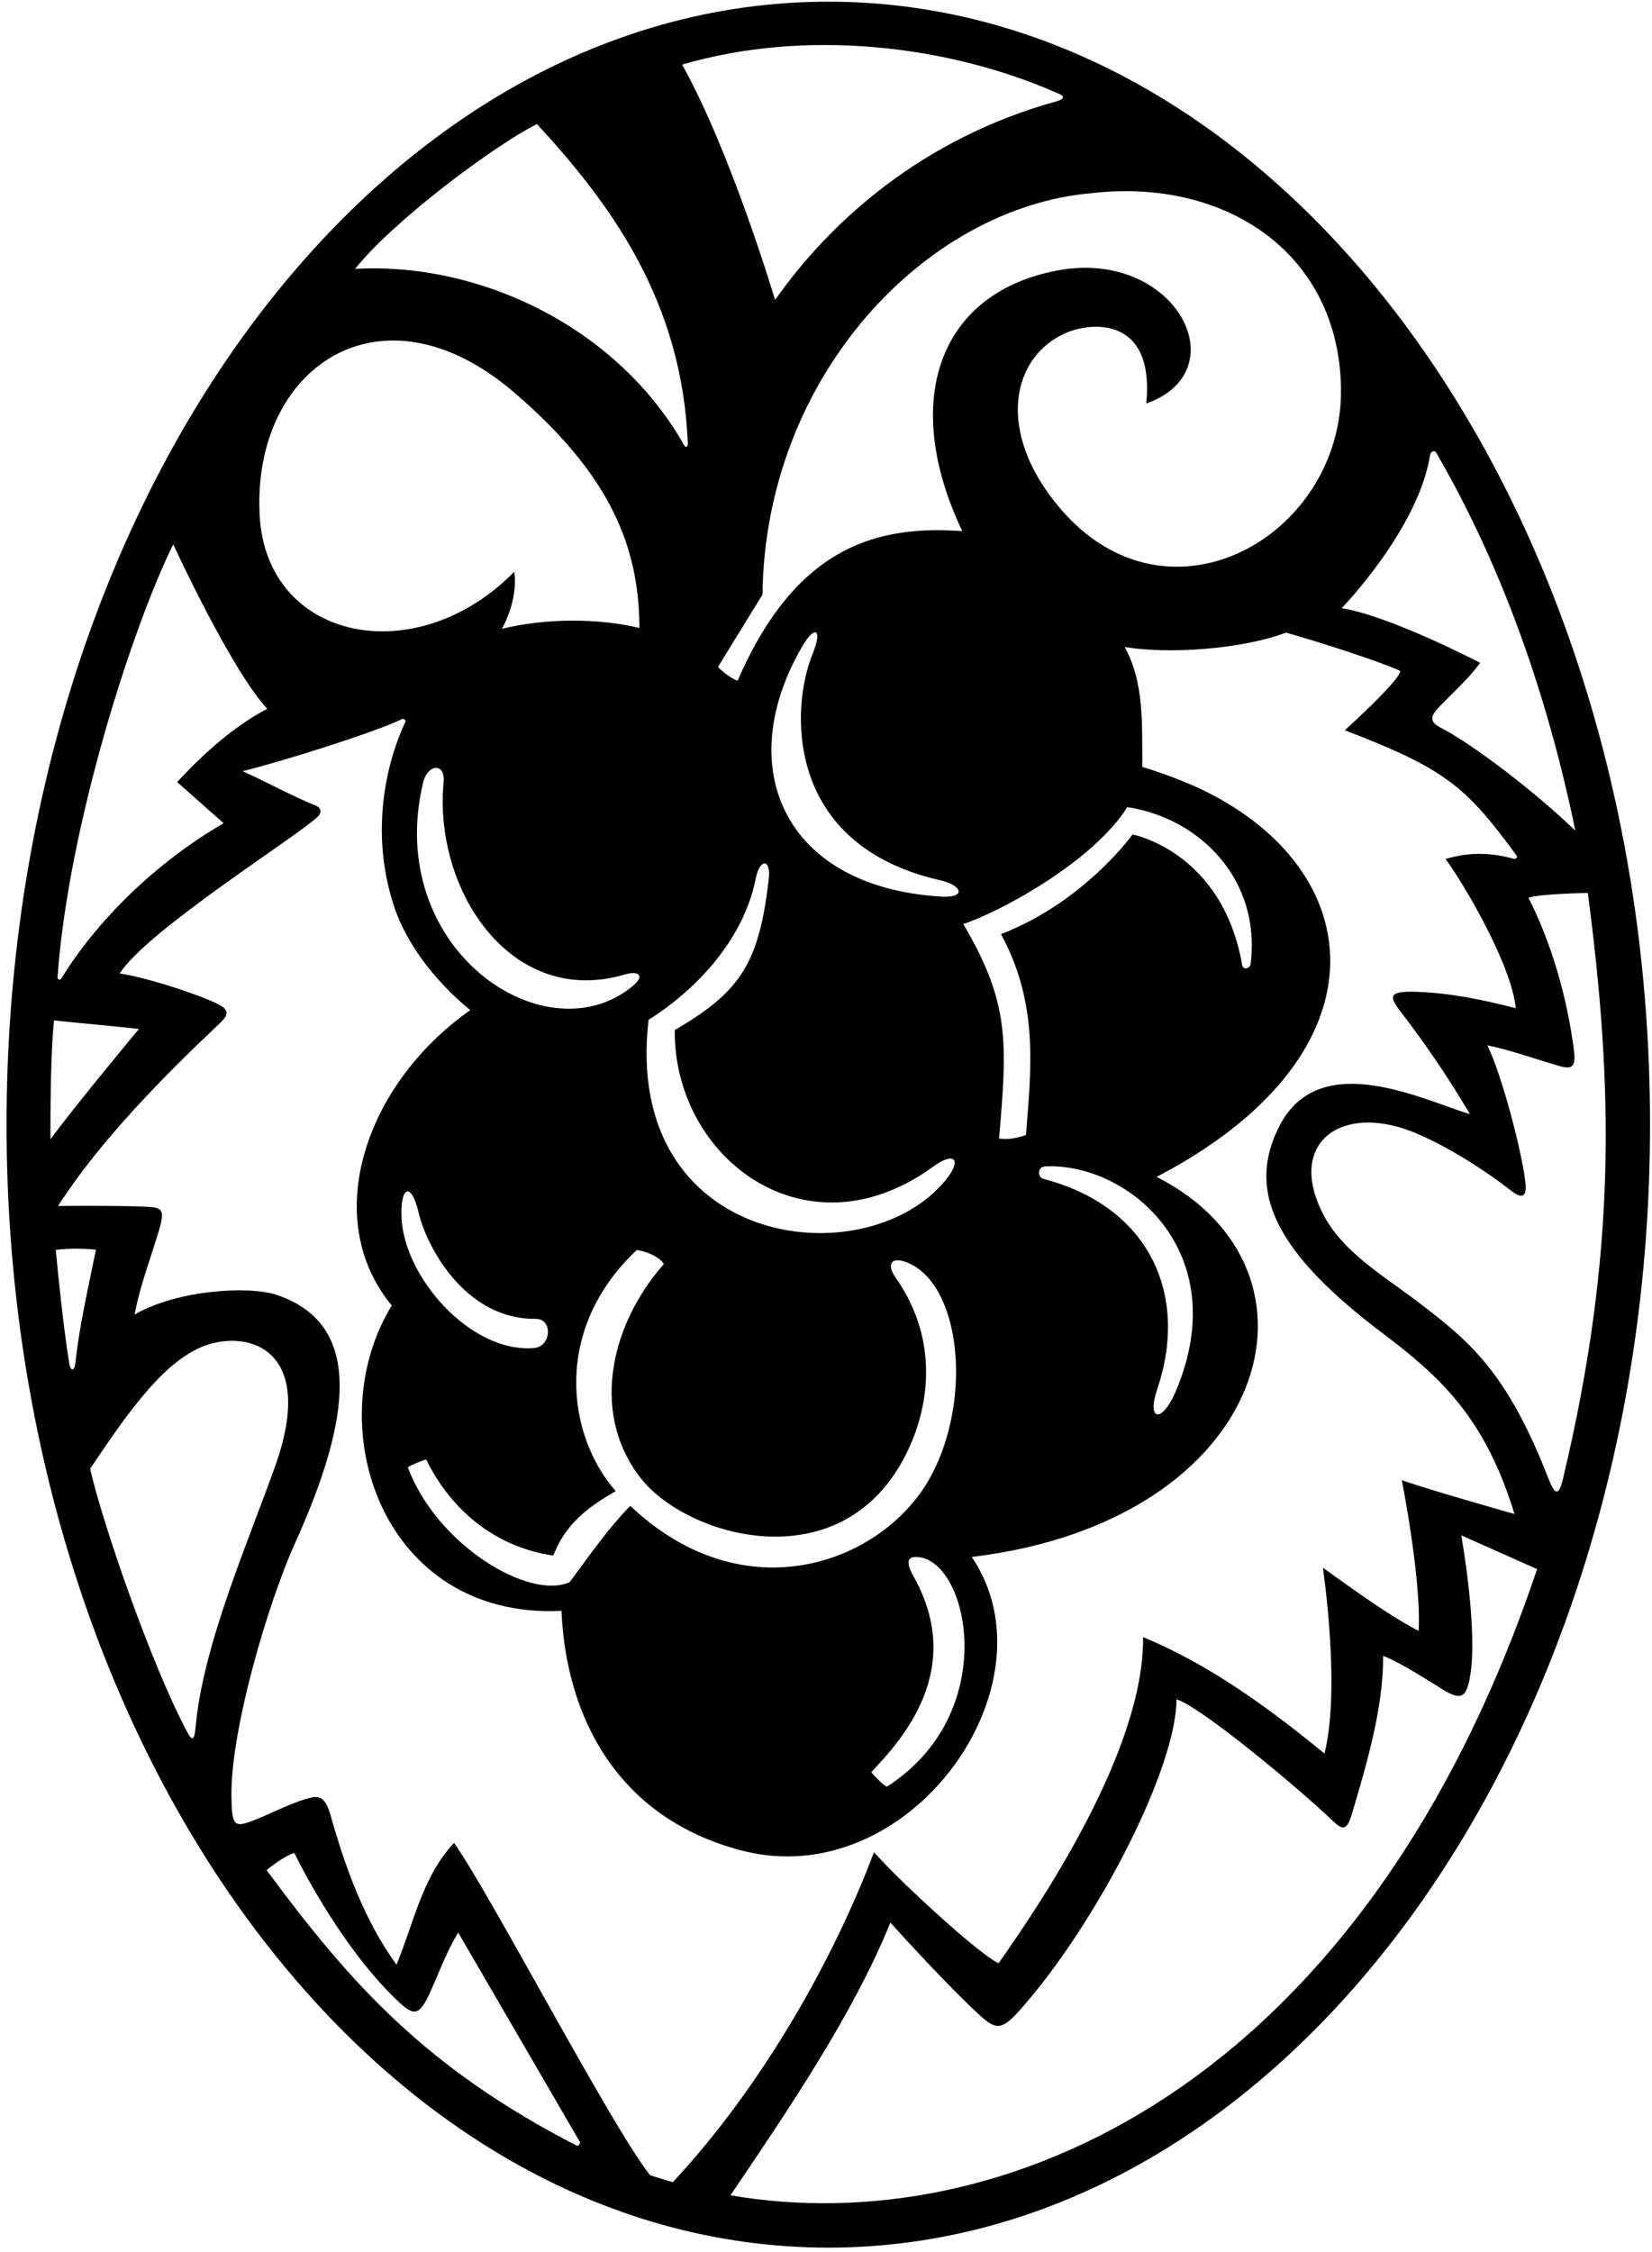 <?xml version="1.0" encoding="UTF-8"?>
<svg xmlns="http://www.w3.org/2000/svg" xmlns:xlink="http://www.w3.org/1999/xlink" width="226pt" height="308pt" viewBox="0 0 226 308" version="1.1">
<g id="surface1">
<path style=" stroke:none;fill-rule:nonzero;fill:rgb(0%,0%,0%);fill-opacity:1;" d="M 113.312 0.23 C 51.227 0.23 0.895 68.992 0.895 153.812 C 0.895 238.633 51.227 307.395 113.312 307.395 C 175.398 307.395 225.73 238.633 225.73 153.812 C 225.73 68.992 175.398 0.23 113.312 0.23 Z M 195.648 62.199 C 195.723 61.723 196.258 61.531 196.48 61.914 C 205.617 77.641 211.785 95.496 215.512 113.609 C 210.543 108.777 201.762 101.918 197.086 99.52 C 195.512 98.711 195.707 97.914 196.785 96.785 C 198.738 94.746 200.906 92.828 202.496 90.656 C 202.496 90.656 190.305 84.281 183.551 83.176 C 183.551 83.176 194.055 72.352 195.648 62.199 Z M 183.453 53.062 C 183.789 73.195 159.895 87.012 145.008 69.504 C 136.09 59.02 138.395 48.641 145.953 45.48 C 149.539 43.98 157.988 43.426 156.812 55.188 C 169.523 50.688 160.773 33.953 144.652 36.992 C 128.414 40.051 123.172 54.824 131.641 72.637 C 120.414 71.859 109.062 74.312 100.906 93.098 C 100.094 92.836 98.852 91.887 98.223 91.215 L 104.312 81.312 C 104.664 51.426 126.656 28.371 149.34 26.418 C 167.531 24.316 183.141 34.492 183.453 53.062 Z M 142.812 161.25 C 141.855 161 141.938 159.582 142.938 159.527 C 154.207 158.934 169.016 171.164 160.812 190.375 C 159.008 194.598 156.816 194.422 158.312 190 C 162.73 176.938 157.113 164.992 142.812 161.25 Z M 154.938 114.125 C 154.938 114.125 148.32 123.383 136.938 127.75 C 142.16 137.367 141.035 146.312 140.359 155.23 C 139.371 155.574 137.938 155.938 136.676 155.695 C 137.809 142.555 138.145 137.207 131.789 126.379 C 137.605 124.379 149.742 117.547 154.215 110.387 C 164.219 111.902 172.527 120.383 171.09 131.816 C 171.004 132.508 170.055 132.684 169.938 132 C 167.242 116.449 154.938 114.125 154.938 114.125 Z M 85.562 133.25 C 87.223 132.754 88.504 133.344 86.312 135.062 C 74.277 144.527 52.516 129.613 57.875 107.047 C 58.492 104.461 60.949 104.238 60.688 107 C 59.285 121.707 69.934 137.941 85.562 133.25 Z M 73.312 180.375 C 75.633 180.359 75.465 184.156 73.066 184.359 C 64.348 185.098 55.195 174.582 54.926 166.418 C 54.785 162.004 56.336 161.723 57.312 166 C 58.18 169.805 63.203 180.445 73.312 180.375 Z M 58.312 199.625 C 61.809 206.738 67.941 211.609 75.688 212.75 C 77.305 208.574 80.23 206.211 84.234 203.934 C 77.566 196.34 75.543 181.832 87.098 170.977 C 88.199 171.027 90.27 171.898 90.812 172.875 C 83.043 181.75 80.914 194.023 87.938 202.5 C 94.336 210.219 114.664 216.07 123.562 199.625 C 126.98 193.309 128.824 183.73 122.52 174.715 C 121.188 172.809 122.004 171.805 124.141 172.676 C 131.371 175.625 133.074 191.098 127.43 201.746 C 121.141 213.613 102.078 220.973 86.223 205.945 C 83.254 208.98 80.773 212.547 77.938 216.375 C 72.34 218.902 59.711 211.219 55.797 200.691 C 55.746 200.555 58.262 199.523 58.312 199.625 Z M 127.715 159.52 C 130.574 157.434 131.645 158.598 129.398 161.359 C 118.441 174.836 85.129 170.75 88.723 139.477 C 95.48 135.234 101.773 128.289 103.367 120.223 C 103.949 117.301 105.484 117.477 105.172 120.188 C 103.848 131.695 101.355 135.605 92.312 140.875 C 92.129 158.344 110.266 172.246 127.715 159.52 Z M 128.562 120.375 C 131.797 121.113 132.125 122.82 128.812 122.625 C 107.105 121.348 100.082 104.805 109.84 88.258 C 111.48 85.477 112.559 86.016 111.168 89.43 C 108.121 96.891 107.332 115.527 128.562 120.375 Z M 124.984 215.605 C 123.801 213.492 124.199 212.785 125.699 212.961 C 132.648 213.77 136.867 234.398 121.336 244.348 C 120.812 244.188 119.609 242.855 119.188 242.375 C 123.312 238 132.152 228.395 124.984 215.605 Z M 144.918 12.852 C 145.867 13.273 145.352 13.637 144.426 13.891 C 126.164 18.953 113.574 30.281 106.035 41.023 C 106.035 41.023 100.062 20.938 93.32 8.836 C 110.152 3.895 129.773 6.109 144.918 12.852 Z M 73.453 16.965 C 83.633 27.996 93.336 41.227 94.098 60.691 C 94.113 61.078 93.809 61.262 93.641 60.965 C 84.406 44.621 65.516 35.824 48.586 36.77 C 53.812 30.188 67.562 19.938 73.453 16.965 Z M 70.332 53.668 C 83.211 64.715 87.434 74.418 87.477 85.879 C 81.812 84.523 74.605 84.539 68.664 86 C 70.938 81.812 70.43 78.316 70.328 78.223 C 56.918 91.855 36.418 87.707 35.52 70.445 C 34.465 50.27 52.109 38.043 70.332 53.668 Z M 23.699 74.441 C 23.699 74.441 31.562 91.562 36.562 96.938 C 32.219 99.191 27.938 102.938 24.238 106.961 L 30.594 112.59 C 21.023 118.141 13.148 126.109 8.406 133.793 C 8.195 134.137 7.844 133.992 7.875 133.574 C 9.414 112.488 18.285 85.379 23.699 74.441 Z M 7.398 139.559 C 10.719 139.914 15.312 140.312 19.012 140.723 C 19.012 140.723 10.305 151.16 6.906 155.812 C 6.906 155.812 6.82 144.59 7.398 139.559 Z M 9.48 186.473 C 8.664 181.543 7.93 174.129 7.625 170.938 C 9.562 170.688 11.719 170.77 13.125 170.91 C 12.141 175.844 10.844 181.336 10.328 186.312 C 10.211 187.449 9.688 187.719 9.48 186.473 Z M 25.648 236.949 C 20.805 227.949 14.031 208.422 12.332 200.871 C 17.168 193.672 21.941 186.727 27.367 184.309 C 33.312 181.656 43.5 183.934 37.684 200.398 C 34.09 210.57 27.754 224.93 26.766 236.172 C 26.617 237.855 26.359 238.27 25.648 236.949 Z M 78.875 293.434 C 58.461 282.926 48.113 271.543 36.477 255.766 C 37.637 254.812 39.062 253.812 40.254 253.402 C 40.254 253.402 46.18 265.785 54.25 273.504 C 56.586 275.738 57.316 275.887 58.898 272.352 C 60.113 269.641 61.211 266.668 62.688 264.312 L 79.355 292.988 C 79.355 292.988 79.223 293.609 78.875 293.434 Z M 88.938 297.5 C 83.641 290.824 67.133 259.133 62.117 252.043 C 57.719 256.742 56.594 263.094 54.238 268.703 C 49.883 262.668 47.301 255.605 45.266 248.414 C 44.441 245.504 43.578 245.508 41.809 246.047 C 39.195 246.84 36.965 248.117 34.395 249.074 C 32.02 249.957 31.719 249.625 31.66 245.688 C 31.523 236.648 36.684 219.18 40.348 211.078 C 48.137 193.859 49.672 181.125 37.918 177.117 C 34.008 175.785 24.188 176.438 18.418 179.785 C 19.133 175.879 20.578 172.203 21.73 168.324 C 22.672 165.16 22.109 165.109 19.441 165.016 C 14.785 164.848 7.938 164.938 7.938 164.938 C 13.656 156.043 22.246 147.336 30.008 140.004 C 31.527 138.57 31.332 137.969 29.156 137.012 C 25.777 135.531 19.641 133.609 16.375 133.133 C 20.219 127.156 40.926 114.234 43.52 111.645 C 44.004 111.164 43.941 110.48 43.254 110.203 C 39.789 108.801 36.609 107 33.184 105.469 C 38.062 104.312 51.609 100.059 55.012 98.332 C 55.168 98.254 55.598 98.441 55.449 98.758 C 54.336 101.055 49.93 111.352 53.793 123.613 C 56.496 132.188 64.34 138.141 64.34 138.141 C 49.898 148.305 43.777 166.676 53.598 178.547 C 43.566 194.883 52.191 221.484 76.812 220.312 C 77.449 234.844 84.461 248.637 101.434 253.078 C 124.422 259.094 144.797 230.414 132.938 212.938 C 174.043 207.984 183.285 173.645 158.227 160.957 C 189.27 144.781 187.871 120.172 165.664 108.605 C 161.324 106.348 156.273 104.891 156.273 104.891 C 156.227 99.188 156.57 93.363 153.855 88.48 C 159.953 89.527 170.078 88.746 175.922 86.523 C 176.438 86.625 186.941 89.734 191.531 91.734 C 191.781 92.824 183.98 99.871 183.98 99.871 C 197.5 105.082 200.492 107.402 207.48 117.031 C 207.652 117.266 207.363 117.535 207.059 117.449 C 203.617 116.465 200.449 116.637 197.766 117.488 C 200.312 120.938 206.809 132.008 207.363 137.887 C 202.965 136.754 198.477 135.805 193.684 135.641 C 189.797 135.508 190.094 136.387 191.617 138.367 C 195.125 142.934 198.137 147.383 201.094 152.375 C 194.887 150.539 180.684 143.273 175.117 153.836 C 170.309 162.961 174.688 171.406 189.004 182.227 C 196.875 188.176 203.102 193.703 207.188 207.062 C 207.188 207.062 195.23 203.68 191.77 202.43 C 191.77 202.43 194.469 216.027 194.074 223.051 C 189.668 220.738 185.223 217.43 180.984 214.414 C 181.562 218.688 183.152 231.934 181.195 239.828 C 173.562 233.562 165.398 227.617 156.375 223.898 C 156.562 239.184 142.578 260.055 136.605 268.504 C 134.156 267.41 123.562 257.812 119.562 253.312 C 114.203 267.617 104.391 285.219 92.043 298.441 C 90.676 298.043 89.992 297.836 88.938 297.5 Z M 99.93 300.238 C 107.812 288.578 116.672 275.574 121.812 262.938 C 121.812 262.938 128.609 270.547 133.762 275.367 C 136.547 277.977 137.18 277.699 140.574 273.695 C 150.66 261.797 160.914 241.629 160.953 232.406 C 164.297 233.449 177.465 244.379 182.406 249.098 C 183.66 250.297 184.266 250.371 184.926 248.148 C 187.039 241.016 189.254 233.523 189.219 226.465 C 191.148 227.152 194.793 229.453 197.238 230.977 C 199.816 232.586 200.531 232.23 201.059 229.562 C 202.301 223.305 199.91 209.98 199.91 209.98 L 210.281 214.594 C 186.188 286.188 136.562 306.562 99.93 300.238 Z M 211.84 202.227 C 206.188 187.723 201.16 183.477 193.777 177.902 C 188.996 174.293 183.562 171.117 180.945 165.934 C 176.125 156.383 183.293 151.051 192.898 154.66 C 196.73 156.102 202.391 159.449 206.605 162.758 C 208.301 164.086 208.934 163.719 208.66 161.535 C 208.133 157.312 205.562 147.312 203.484 142.961 C 206.668 143.613 210.113 144.867 213.367 145.801 C 215.094 146.297 215.613 145.883 215.312 143.562 C 214.395 136.492 212.27 129.004 209.105 122.797 C 210.484 122.234 217.219 122.121 217.219 122.121 C 220.723 148.727 221.172 171.398 213.836 202.191 C 213.246 204.66 212.727 204.496 211.84 202.227 "/>
</g>
</svg>
